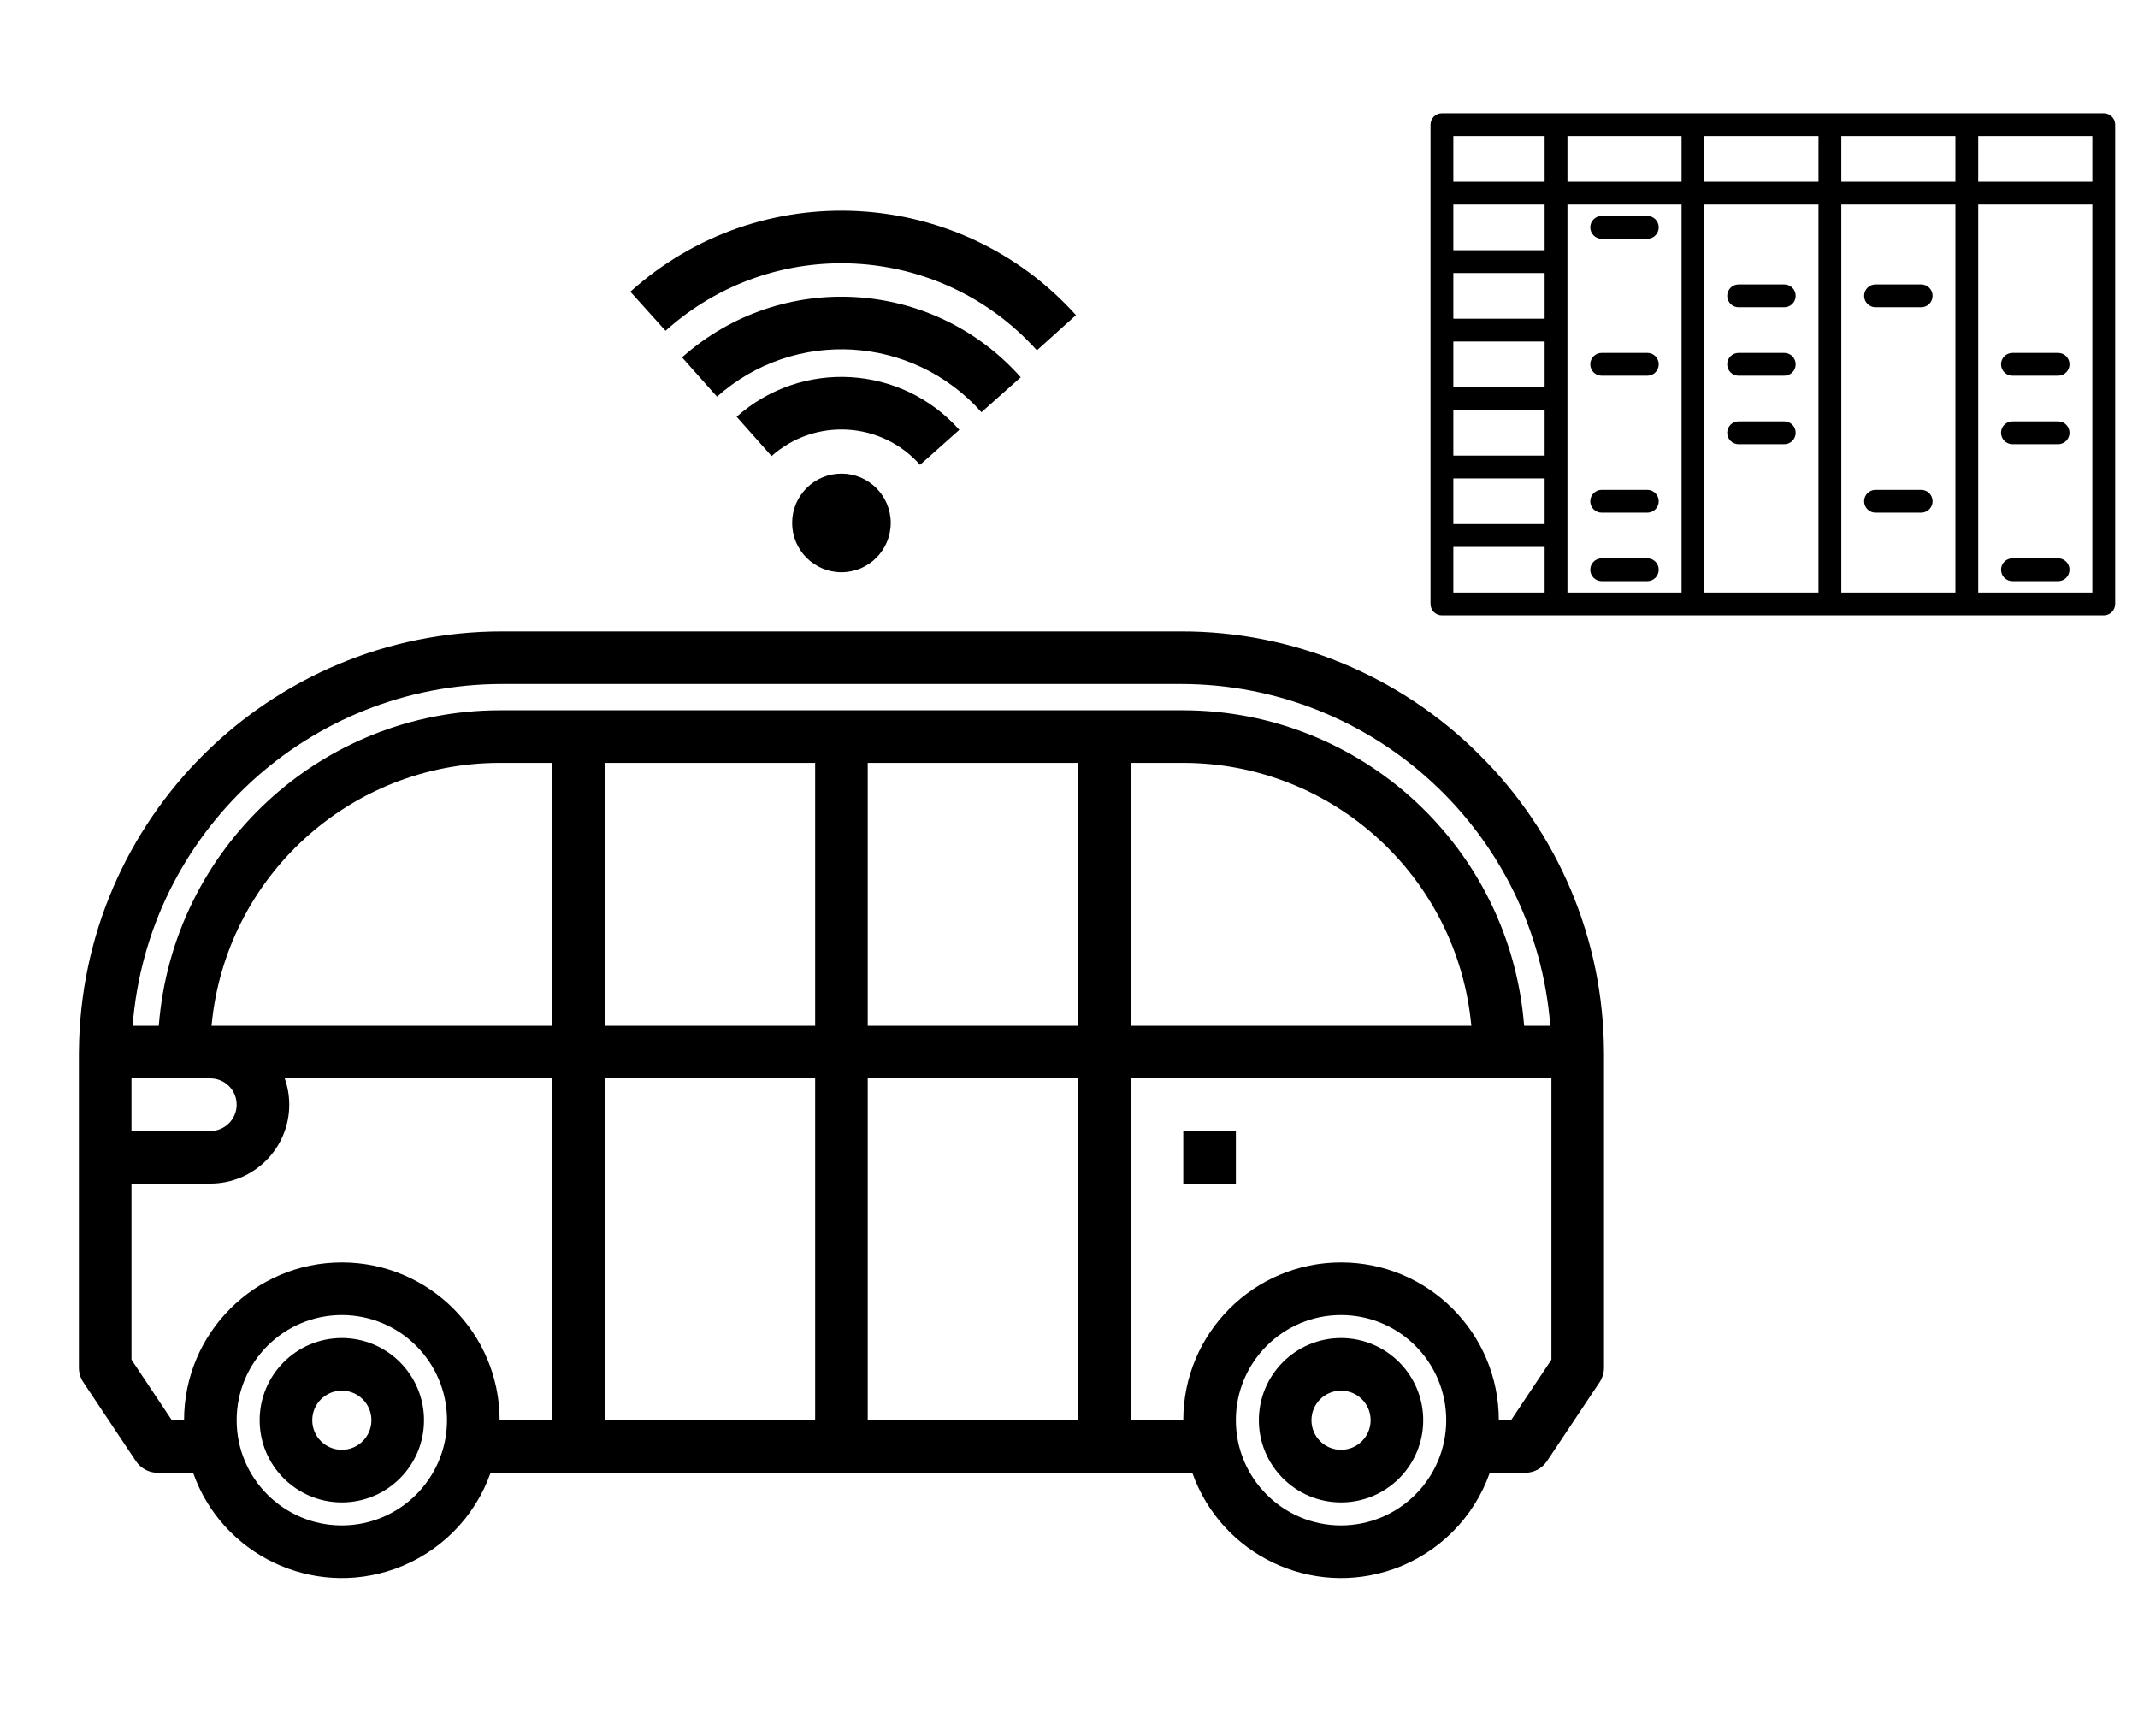 <svg width="202" height="164" xmlns="http://www.w3.org/2000/svg" xmlns:xlink="http://www.w3.org/1999/xlink" overflow="hidden"><defs><clipPath id="clip0"><rect x="346" y="309" width="202" height="164"/></clipPath><clipPath id="clip1"><rect x="346" y="314" width="159" height="159"/></clipPath><clipPath id="clip2"><rect x="346" y="314" width="159" height="159"/></clipPath><clipPath id="clip3"><rect x="346" y="314" width="159" height="159"/></clipPath><clipPath id="clip4"><rect x="479" y="310" width="69" height="69"/></clipPath><clipPath id="clip5"><rect x="479" y="310" width="69" height="69"/></clipPath><clipPath id="clip6"><rect x="479" y="310" width="69" height="69"/></clipPath></defs><g clip-path="url(#clip0)" transform="translate(-346 -309)"><g clip-path="url(#clip1)"><g clip-path="url(#clip2)"><g clip-path="url(#clip3)"><path d="M485.75 380.285C478.273 372.813 468.128 368.629 457.558 368.656L393.442 368.656C371.48 368.655 353.628 386.368 353.457 408.33 353.457 408.356 353.453 408.38 353.453 408.406L353.453 438.219C353.453 438.709 353.598 439.189 353.871 439.597L358.839 447.05C359.3 447.741 360.076 448.156 360.906 448.156L364.245 448.156C366.987 455.917 375.5 459.986 383.261 457.245 387.509 455.745 390.849 452.404 392.35 448.156L458.651 448.156C461.393 455.917 469.907 459.986 477.667 457.245 481.915 455.745 485.256 452.404 486.756 448.156L490.094 448.156C490.924 448.156 491.7 447.741 492.161 447.05L497.13 439.597C497.402 439.189 497.547 438.709 497.547 438.219L497.547 408.645C497.547 408.548 497.547 408.453 497.543 408.357 497.496 397.805 493.253 387.705 485.75 380.285ZM358.422 410.891 365.875 410.891C367.247 410.891 368.359 412.003 368.359 413.375 368.359 414.747 367.247 415.859 365.875 415.859L358.422 415.859ZM378.297 453.125C372.809 453.125 368.359 448.676 368.359 443.188 368.359 437.699 372.809 433.25 378.297 433.25 383.785 433.25 388.234 437.699 388.234 443.188 388.228 448.673 383.783 453.119 378.297 453.125ZM398.172 443.188 393.203 443.188C393.203 434.955 386.529 428.281 378.297 428.281 370.064 428.281 363.391 434.955 363.391 443.188L362.236 443.188 358.422 437.467 358.422 420.828 365.875 420.828C369.99 420.829 373.327 417.495 373.328 413.38 373.328 412.532 373.184 411.69 372.901 410.891L398.172 410.891ZM398.172 405.922 365.987 405.922C367.288 391.858 379.079 381.095 393.203 381.078L398.172 381.078ZM423.016 443.188 403.141 443.188 403.141 410.891 423.016 410.891ZM423.016 405.922 403.141 405.922 403.141 381.078 423.016 381.078ZM447.859 443.188 427.984 443.188 427.984 410.891 447.859 410.891ZM447.859 405.922 427.984 405.922 427.984 381.078 447.859 381.078ZM393.203 376.109C376.337 376.13 362.319 389.108 361.001 405.922L358.529 405.922C359.95 387.692 375.157 373.625 393.442 373.625L457.558 373.625C475.843 373.625 491.05 387.692 492.471 405.922L490.001 405.922C488.682 389.107 474.663 376.129 457.797 376.109ZM485.013 405.922 452.828 405.922 452.828 381.078 457.797 381.078C471.921 381.095 483.712 391.858 485.013 405.922ZM472.703 453.125C467.215 453.125 462.766 448.676 462.766 443.188 462.766 437.699 467.215 433.25 472.703 433.25 478.191 433.25 482.641 437.699 482.641 443.188 482.634 448.673 478.189 453.119 472.703 453.125ZM492.578 437.467 488.764 443.188 487.609 443.188C487.609 434.955 480.936 428.281 472.703 428.281 464.471 428.281 457.797 434.955 457.797 443.188L452.828 443.188 452.828 410.891 492.578 410.891Z"/><path d="M378.297 435.424C374.009 435.424 370.533 438.9 370.533 443.188 370.533 447.475 374.009 450.951 378.297 450.951 382.585 450.951 386.061 447.475 386.061 443.188 386.056 438.902 382.583 435.429 378.297 435.424ZM378.297 445.982C376.753 445.982 375.502 444.731 375.502 443.188 375.502 441.644 376.753 440.393 378.297 440.393 379.84 440.393 381.092 441.644 381.092 443.188 381.09 444.73 379.84 445.981 378.297 445.982Z"/><path d="M472.703 435.424C468.415 435.424 464.939 438.9 464.939 443.188 464.939 447.475 468.415 450.951 472.703 450.951 476.991 450.951 480.467 447.475 480.467 443.188 480.462 438.902 476.989 435.429 472.703 435.424ZM472.703 445.982C471.16 445.982 469.908 444.731 469.908 443.188 469.908 441.644 471.16 440.393 472.703 440.393 474.247 440.393 475.498 441.644 475.498 443.188 475.496 444.73 474.246 445.981 472.703 445.982Z"/><path d="M457.797 415.859 462.766 415.859 462.766 420.828 457.797 420.828Z"/><path d="M438.729 347.948 442.44 344.646C434.13 335.29 419.81 334.443 410.454 342.753 410.45 342.757 410.445 342.761 410.441 342.765L413.743 346.477C421.042 339.984 432.222 340.636 438.716 347.934 438.72 347.939 438.724 347.944 438.728 347.948Z"/><path d="M432.926 352.917 436.639 349.614C431.174 343.463 421.758 342.906 415.606 348.37 415.603 348.373 415.6 348.375 415.598 348.378L418.9 352.09C422.997 348.445 429.273 348.811 432.918 352.908 432.921 352.911 432.923 352.914 432.926 352.917Z"/><path d="M443.966 342.1 447.658 338.775C436.645 326.538 417.798 325.545 405.56 336.558 405.559 336.559 405.558 336.56 405.557 336.561L408.882 340.253C419.078 331.074 434.785 331.9 443.963 342.097 443.964 342.098 443.965 342.099 443.966 342.1Z"/><path d="M430.158 358.408C430.158 360.981 428.073 363.066 425.5 363.066 422.927 363.066 420.842 360.981 420.842 358.408 420.842 355.836 422.927 353.75 425.5 353.75 428.073 353.75 430.158 355.836 430.158 358.408Z"/></g></g></g><g clip-path="url(#clip4)"><g clip-path="url(#clip5)"><g clip-path="url(#clip6)"><path d="M544.766 319.703 482.234 319.703C481.639 319.703 481.156 320.186 481.156 320.781L481.156 366.062C481.156 366.658 481.639 367.141 482.234 367.141L544.766 367.141C545.361 367.141 545.844 366.658 545.844 366.062L545.844 320.781C545.844 320.186 545.361 319.703 544.766 319.703ZM543.688 326.172 532.906 326.172 532.906 321.859 543.688 321.859ZM507.031 321.859 517.812 321.859 517.812 326.172 507.031 326.172ZM504.875 326.172 494.094 326.172 494.094 321.859 504.875 321.859ZM519.969 321.859 530.75 321.859 530.75 326.172 519.969 326.172ZM491.938 321.859 491.938 326.172 483.312 326.172 483.312 321.859ZM483.312 352.047 483.312 347.734 491.938 347.734 491.938 352.047ZM491.938 354.203 491.938 358.516 483.312 358.516 483.312 354.203ZM483.312 345.578 483.312 341.266 491.938 341.266 491.938 345.578ZM483.312 339.109 483.312 334.797 491.938 334.797 491.938 339.109ZM483.312 332.641 483.312 328.328 491.938 328.328 491.938 332.641ZM483.312 364.984 483.312 360.672 491.938 360.672 491.938 364.984ZM494.094 364.984 494.094 328.328 504.875 328.328 504.875 364.984ZM507.031 364.984 507.031 328.328 517.812 328.328 517.812 364.984ZM519.969 364.984 519.969 328.328 530.75 328.328 530.75 364.984ZM532.906 364.984 532.906 328.328 543.688 328.328 543.688 364.984Z"/><path d="M497.328 331.562 501.641 331.562C502.236 331.562 502.719 331.08 502.719 330.484 502.719 329.889 502.236 329.406 501.641 329.406L497.328 329.406C496.733 329.406 496.25 329.889 496.25 330.484 496.25 331.08 496.733 331.562 497.328 331.562Z"/><path d="M501.641 342.344 497.328 342.344C496.733 342.344 496.25 342.826 496.25 343.422 496.25 344.017 496.733 344.5 497.328 344.5L501.641 344.5C502.236 344.5 502.719 344.017 502.719 343.422 502.719 342.826 502.236 342.344 501.641 342.344Z"/><path d="M501.641 355.281 497.328 355.281C496.733 355.281 496.25 355.764 496.25 356.359 496.25 356.955 496.733 357.438 497.328 357.438L501.641 357.438C502.236 357.438 502.719 356.955 502.719 356.359 502.719 355.764 502.236 355.281 501.641 355.281Z"/><path d="M527.516 355.281 523.203 355.281C522.608 355.281 522.125 355.764 522.125 356.359 522.125 356.955 522.608 357.438 523.203 357.438L527.516 357.438C528.111 357.438 528.594 356.955 528.594 356.359 528.594 355.764 528.111 355.281 527.516 355.281Z"/><path d="M501.641 361.75 497.328 361.75C496.733 361.75 496.25 362.233 496.25 362.828 496.25 363.424 496.733 363.906 497.328 363.906L501.641 363.906C502.236 363.906 502.719 363.424 502.719 362.828 502.719 362.233 502.236 361.75 501.641 361.75Z"/><path d="M540.453 361.75 536.141 361.75C535.545 361.75 535.062 362.233 535.062 362.828 535.062 363.424 535.545 363.906 536.141 363.906L540.453 363.906C541.049 363.906 541.531 363.424 541.531 362.828 541.531 362.233 541.049 361.75 540.453 361.75Z"/><path d="M540.453 342.344 536.141 342.344C535.545 342.344 535.062 342.826 535.062 343.422 535.062 344.017 535.545 344.5 536.141 344.5L540.453 344.5C541.049 344.5 541.531 344.017 541.531 343.422 541.531 342.826 541.049 342.344 540.453 342.344Z"/><path d="M540.453 348.812 536.141 348.812C535.545 348.812 535.062 349.295 535.062 349.891 535.062 350.486 535.545 350.969 536.141 350.969L540.453 350.969C541.049 350.969 541.531 350.486 541.531 349.891 541.531 349.295 541.049 348.812 540.453 348.812Z"/><path d="M510.266 338.031 514.578 338.031C515.174 338.031 515.656 337.549 515.656 336.953 515.656 336.358 515.174 335.875 514.578 335.875L510.266 335.875C509.67 335.875 509.188 336.358 509.188 336.953 509.188 337.549 509.67 338.031 510.266 338.031Z"/><path d="M514.578 342.344 510.266 342.344C509.67 342.344 509.188 342.826 509.188 343.422 509.188 344.017 509.67 344.5 510.266 344.5L514.578 344.5C515.174 344.5 515.656 344.017 515.656 343.422 515.656 342.826 515.174 342.344 514.578 342.344Z"/><path d="M514.578 348.812 510.266 348.812C509.67 348.812 509.188 349.295 509.188 349.891 509.188 350.486 509.67 350.969 510.266 350.969L514.578 350.969C515.174 350.969 515.656 350.486 515.656 349.891 515.656 349.295 515.174 348.812 514.578 348.812Z"/><path d="M523.203 338.031 527.516 338.031C528.111 338.031 528.594 337.549 528.594 336.953 528.594 336.358 528.111 335.875 527.516 335.875L523.203 335.875C522.608 335.875 522.125 336.358 522.125 336.953 522.125 337.549 522.608 338.031 523.203 338.031Z"/></g></g></g></g></svg>